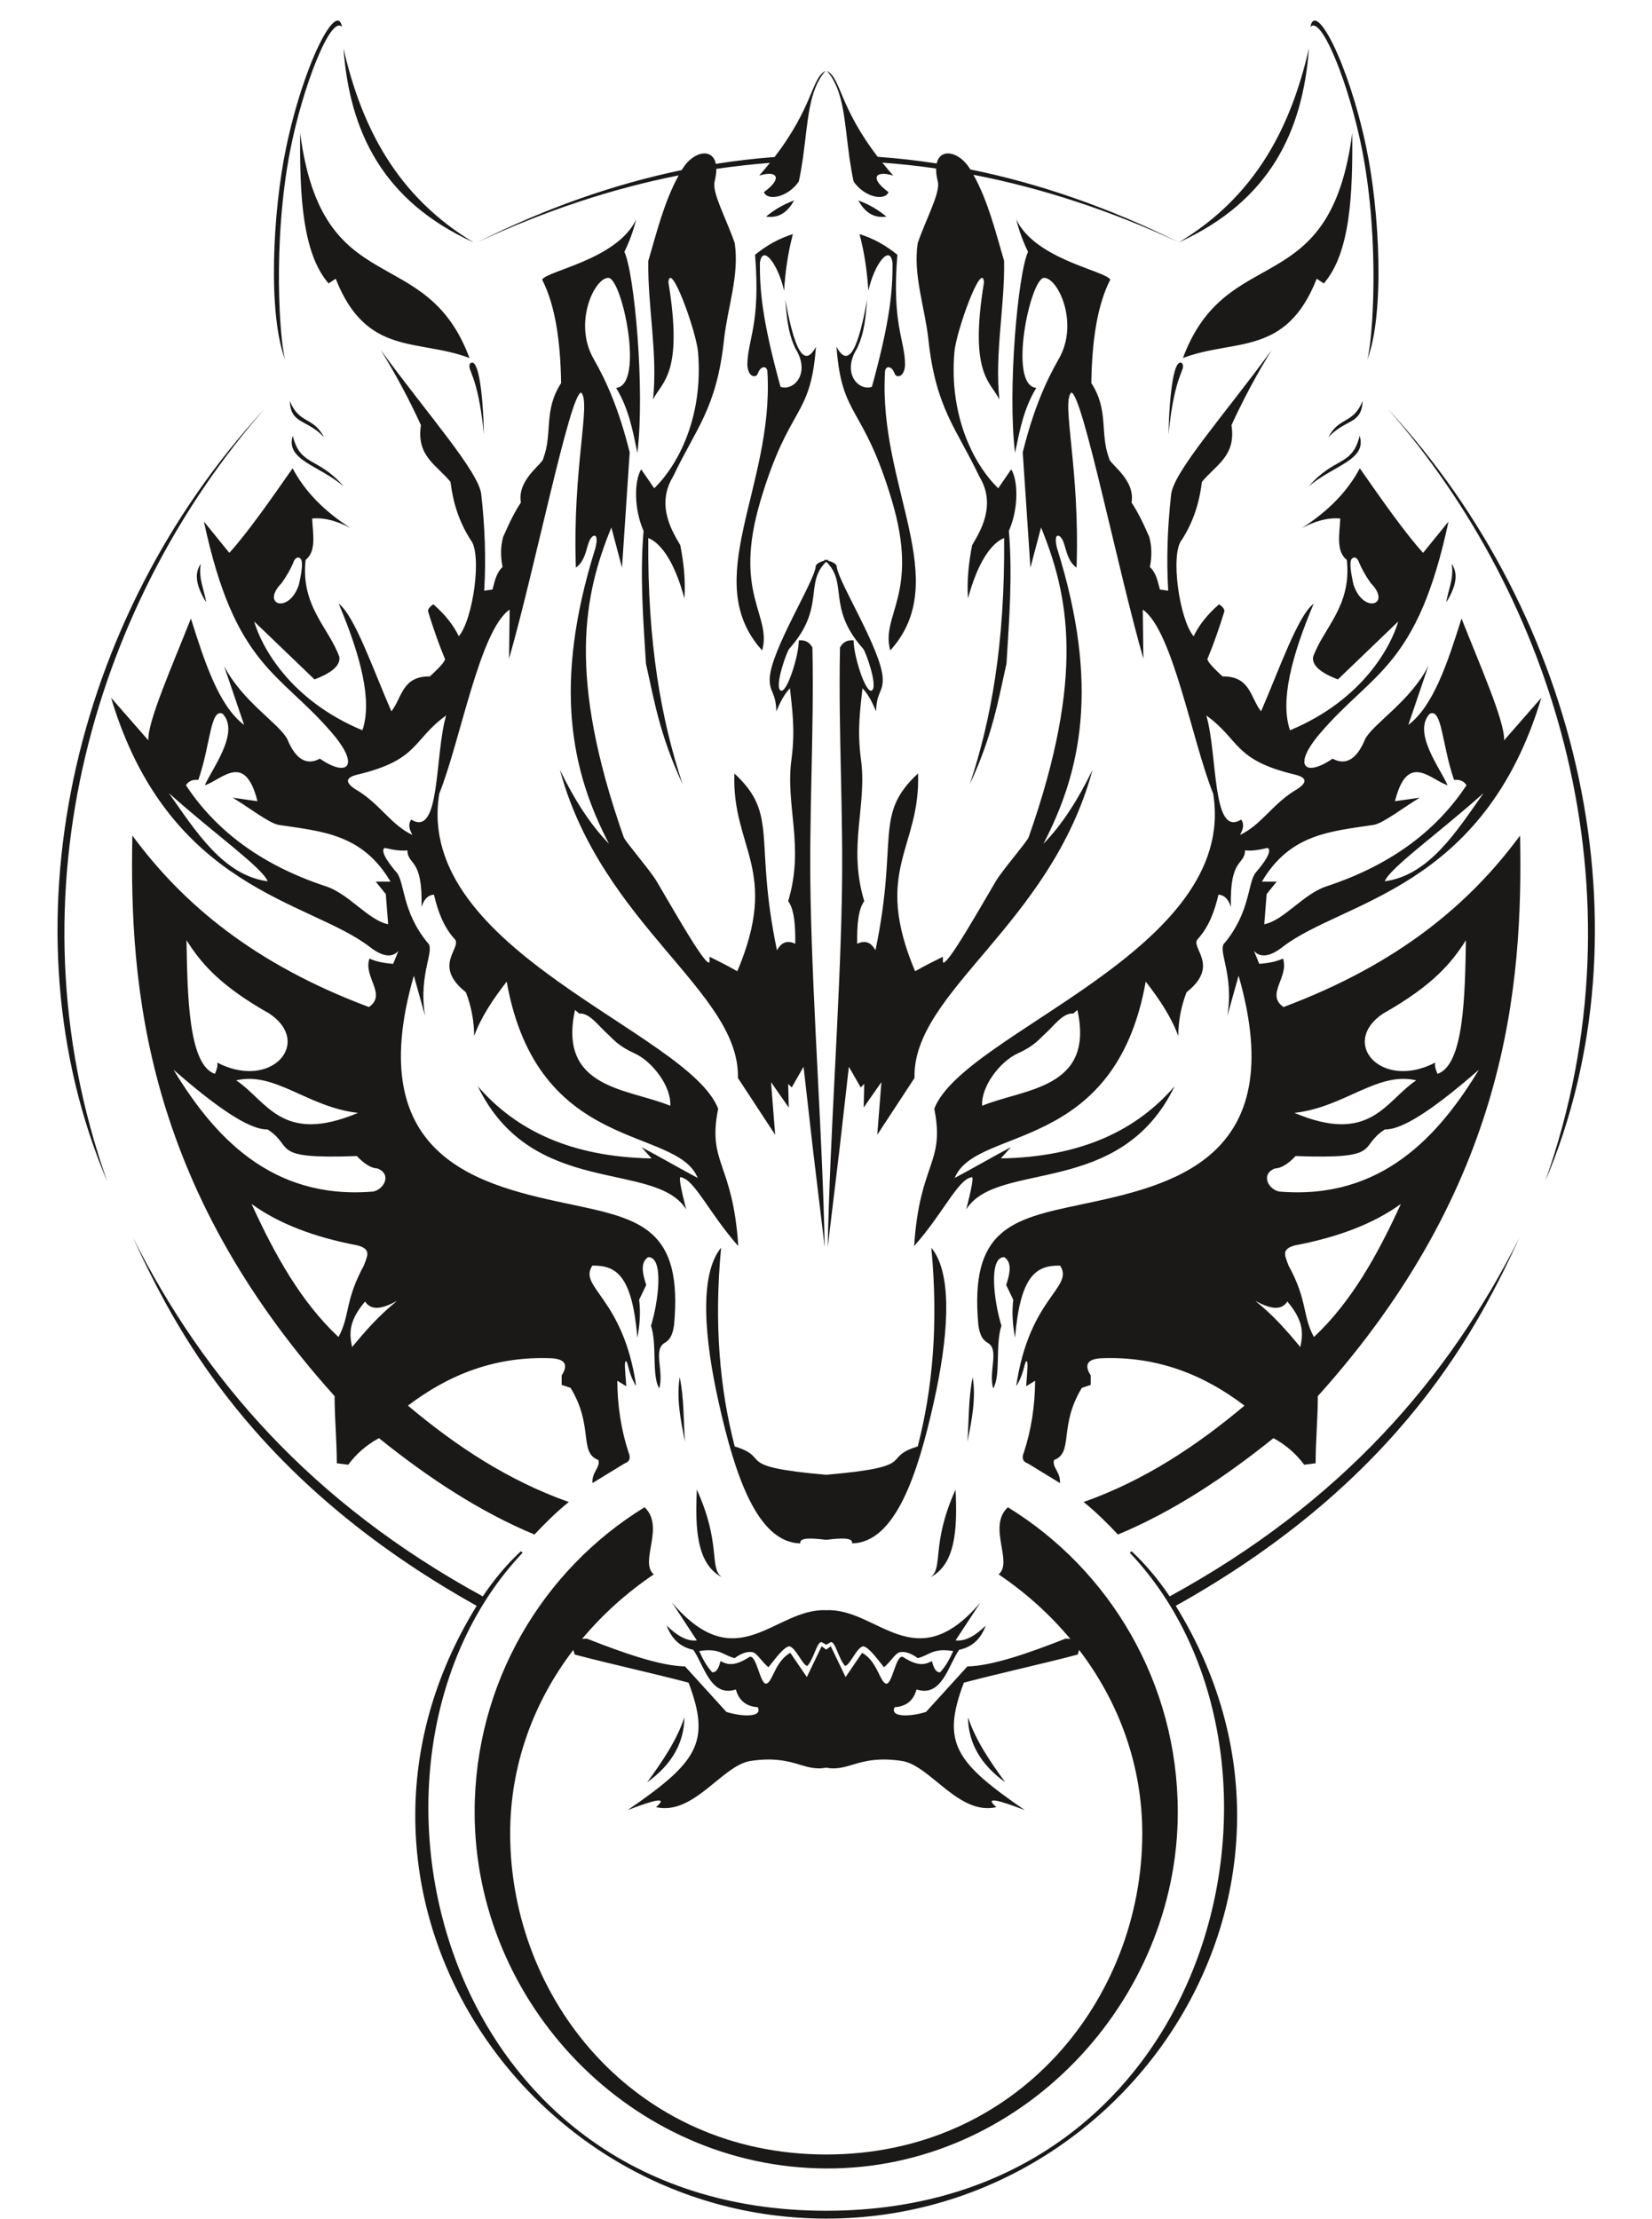 <?xml version="1.0" encoding="UTF-8"?>
<svg xmlns="http://www.w3.org/2000/svg" xmlns:xlink="http://www.w3.org/1999/xlink" width="350.8pt" height="471.2pt" viewBox="0 0 350.8 471.2" version="1.1">
<defs>
<clipPath id="clip1">
  <path d="M 12 4 L 339 4 L 339 471.199 L 12 471.199 Z M 12 4 "/>
</clipPath>
</defs>
<g id="surface1">
<g clip-path="url(#clip1)" clip-rule="nonzero">
<path style=" stroke:none;fill-rule:evenodd;fill:rgb(10.594%,9.813%,9.424%);fill-opacity:1;" d="M 63.742 28.254 C 68.445 64.52 90.352 50.934 99.699 76.027 C 88.781 71.855 77.805 75.785 71.285 59.18 C 70.785 59.516 70.281 59.852 69.777 60.188 C 64.195 53.746 63.613 41.414 63.742 28.254 Z M 180.387 33.586 C 180.684 35.598 180.938 37.051 181.262 38.535 C 183.605 41.961 187.953 42.715 188.668 40.797 C 184.613 37.844 185.824 36.109 189.676 37.281 C 188.84 36.336 188.074 35.426 187.363 34.539 C 191.168 34.816 194.973 35.23 198.781 35.781 C 198.762 36.555 198.875 37.48 199.145 38.562 C 199.727 40.91 196.672 46.402 194.871 51.637 C 193.867 58.426 196.379 65.215 197.133 72.004 C 198.703 86.805 203.145 90.996 207.945 101.164 C 211.742 107.348 207.953 113.133 206.434 115.754 C 205.703 119.441 205.285 123.379 205.555 127.066 C 207.484 119.863 210.293 115.422 213.223 114.246 C 213.43 136.762 210.414 153.066 205.934 166.539 C 210.855 155.926 211.969 148.695 213.727 140.895 C 214.305 131.508 215.031 122.121 214.23 112.734 C 216.285 108.121 216.246 102.129 214.734 99.66 C 213.812 101.004 212.891 102.344 211.969 103.684 C 206.848 98.711 201.504 88.477 202.664 74.77 C 203.043 70.281 208.547 55.141 208.949 59.934 C 205.766 79.398 210.297 80.984 212.219 84.828 C 211.188 75.02 213.375 65.215 213.223 55.41 C 211.438 49.352 209.848 42.77 206.707 37.117 C 221.219 39.922 235.746 44.688 250.289 51.426 C 235.527 44.109 220.777 38.965 206.047 35.984 L 205.934 35.797 C 203.715 32.203 199.66 31.312 198.902 34.711 C 194.727 34.062 190.555 33.598 186.383 33.301 C 178.176 22.617 178.57 16.578 175.609 15.055 C 179.211 19.227 179.273 25.488 180.387 33.586 Z M 170.496 33.609 C 171.617 25.496 171.676 19.23 175.281 15.055 C 172.316 16.578 172.715 22.633 164.473 33.34 C 160.316 33.652 156.16 34.137 152.004 34.797 C 151.297 31.301 147.195 32.176 144.957 35.797 L 144.758 36.121 C 130.289 39.121 115.84 44.223 101.402 51.426 C 115.625 44.789 129.859 40.066 144.113 37.246 C 141.016 42.871 139.438 49.395 137.664 55.41 C 137.516 65.215 139.703 75.02 138.672 84.828 C 140.594 80.984 145.125 79.398 141.938 59.934 C 142.34 55.141 147.844 70.281 148.227 74.77 C 149.387 88.477 144.039 98.711 138.922 103.684 C 138 102.344 137.078 101.004 136.156 99.66 C 134.645 102.129 134.605 108.121 136.66 112.734 C 135.859 122.121 136.586 131.508 137.164 140.895 C 138.918 148.695 140.031 155.926 144.957 166.539 C 140.473 153.066 137.457 136.762 137.664 114.246 C 140.598 115.422 143.406 119.863 145.332 127.066 C 145.605 123.379 145.188 119.441 144.453 115.754 C 142.938 113.133 139.148 107.348 142.945 101.164 C 147.746 90.996 152.188 86.805 153.758 72.004 C 154.512 65.215 157.023 58.426 156.02 51.637 C 154.219 46.402 151.16 40.91 151.746 38.562 C 152.004 37.516 152.117 36.621 152.109 35.863 C 155.902 35.301 159.695 34.879 163.488 34.59 C 162.789 35.453 162.035 36.355 161.215 37.281 C 165.066 36.109 166.277 37.844 162.219 40.797 C 162.934 42.715 167.285 41.961 169.629 38.535 C 169.949 37.059 170.199 35.613 170.496 33.609 Z M 287.145 28.254 C 282.445 64.52 260.539 50.934 251.191 76.027 C 262.105 71.855 273.086 75.785 279.602 59.18 C 280.105 59.516 280.609 59.852 281.109 60.188 C 286.695 53.746 287.277 41.414 287.145 28.254 Z M 212.055 334.309 C 217.82 338.203 222.953 342.828 227.285 348.023 L 226.273 347.953 C 218.422 351.051 210.578 353.773 205.426 353.855 C 202.496 357.078 199.566 360.301 196.637 363.523 C 193.367 364.551 188.879 364.734 189.98 362.52 C 192.449 362.348 193.996 361.094 194.625 358.746 C 200.02 360.52 201.406 353.52 203.668 350.336 C 206.773 349.656 208.387 347.703 209.32 345.188 C 207.184 347.262 205.051 348.594 202.914 348.328 C 204.672 345.648 206.43 342.969 208.188 340.289 C 194.262 356.641 186.355 341.41 175.445 341.922 C 164.535 341.41 156.625 356.641 142.699 340.289 C 144.457 342.969 146.215 345.648 147.973 348.328 C 145.84 348.594 143.703 347.262 141.57 345.188 C 142.504 347.703 144.113 349.656 147.223 350.336 C 149.484 353.52 150.867 360.52 156.262 358.746 C 156.891 361.094 158.441 362.348 160.91 362.52 C 162.012 364.734 157.523 364.551 154.254 363.523 C 151.324 360.301 148.395 357.078 145.465 353.855 C 140.312 353.773 132.469 351.051 124.617 347.953 L 123.602 348.023 C 127.938 342.828 133.07 338.203 138.836 334.309 C 135.668 331.695 141.289 324.184 136.867 320.062 C 115.238 333.34 100.789 357.363 100.789 384.785 C 100.789 425.41 134.105 460.285 175.445 460.465 C 216.734 460.645 250.102 425.098 250.102 384.785 C 250.102 357.363 235.652 333.34 214.023 320.062 C 209.602 324.184 215.223 331.695 212.055 334.309 Z M 175.387 349.215 L 175.387 349.277 L 175.445 349.246 L 175.504 349.277 L 175.504 349.215 L 176.418 348.703 C 177.422 348.562 178.051 352.242 179.434 353.727 C 180.418 353.789 181.902 349.773 183.324 349.578 C 184.602 349.898 186.109 352.055 187.719 354.039 C 189.402 352.574 190.105 351.02 191.164 350.824 C 192.098 350.652 193.383 350.988 194.879 352.094 C 197.422 351.496 197.887 349.91 202.414 350.59 C 201.742 352.098 200.988 353.602 199.648 355.109 C 198.645 355.152 198.227 354.023 197.891 352.723 C 196.539 353.414 195.117 354.02 191.738 351.844 C 190.211 351.223 189.477 357.961 188.098 357.496 C 186.793 357.055 186.297 352.785 183.074 350.965 C 181.902 352.684 180.73 354.398 179.559 356.113 C 178.512 353.938 177.465 351.762 176.418 349.578 L 175.445 350.289 L 174.473 349.578 C 173.426 351.762 172.379 353.938 171.332 356.113 C 170.16 354.398 168.988 352.684 167.816 350.965 C 164.594 352.785 164.098 357.055 162.793 357.496 C 161.414 357.961 160.68 351.223 159.152 351.844 C 155.77 354.02 154.352 353.414 152.996 352.723 C 152.664 354.023 152.246 355.152 151.238 355.109 C 149.898 353.602 149.148 352.098 148.477 350.59 C 153.004 349.91 153.469 351.496 156.012 352.094 C 157.508 350.988 158.789 350.652 159.727 350.824 C 160.785 351.02 161.484 352.574 163.168 354.039 C 164.781 352.055 166.285 349.898 167.562 349.578 C 168.988 349.773 170.473 353.789 171.457 353.727 C 172.836 352.242 173.465 348.562 174.473 348.703 Z M 175.445 375.355 C 180.395 376.289 182.375 372.535 191.613 373.945 C 197.621 374.973 203.605 385.562 211.578 383.742 C 208.891 381.41 211.941 382.184 217.605 384.367 C 202.867 374.238 199.848 370.047 204.676 357.305 C 212.293 355.297 221.227 353.348 228.848 351.34 C 228.93 351.074 229.035 350.727 229.148 350.352 C 237.605 361.422 242.559 374.844 242.559 389.312 C 242.559 424.523 216.043 457.496 175.445 457.496 C 134.844 457.496 108.332 424.523 108.332 389.312 C 108.332 374.844 113.285 361.422 121.742 350.352 C 121.855 350.727 121.961 351.074 122.043 351.34 C 129.66 353.348 138.594 355.297 146.215 357.305 C 151.039 370.047 148.023 374.238 133.281 384.367 C 138.945 382.184 142 381.41 139.309 383.742 C 147.281 385.562 153.27 374.973 159.277 373.945 C 168.512 372.535 170.496 376.289 175.445 375.355 Z M 277.953 10.281 C 276.656 27.82 269.711 42.637 250.328 51.469 C 266.582 41.695 274.094 27.086 277.953 10.281 Z M 251.066 77.195 C 249.371 75.68 248.332 83.035 248.121 92.23 C 249.48 78.859 251.828 78.777 251.066 77.195 Z M 215.543 96.176 C 216.516 91.465 217.383 86.73 220.062 82.363 C 213.953 81.859 218.789 59.074 221.695 59.004 C 224.621 58.934 229.223 68.57 224.836 76.203 C 222.145 80.914 219.527 86.648 217.176 96.051 C 217.719 104.211 218.262 112.371 218.809 120.535 C 219.562 117.691 220.316 114.844 221.066 111.996 C 226.84 126.164 230.578 143.297 218.43 177.797 C 218.117 178.684 212.844 184.816 211.523 187.02 C 208.695 191.738 200.836 205.789 200.223 204.289 C 200.223 203.914 200.223 203.539 200.223 203.164 C 198.328 204.094 196.551 204.977 194.32 206.242 C 185.215 184.629 195.508 180.211 194.949 164.234 C 185.449 173.031 190.852 178.047 185.906 201.781 C 185.086 200.371 184.008 199.473 182.016 200.402 C 181.973 196.504 182.227 193.078 183.52 191.359 C 179.949 179.496 184.273 171.016 182.77 160.844 C 182.02 154.824 182.676 150.613 183.145 146.152 C 184.41 147.48 185.27 149.219 186.031 151.051 C 186.148 146.895 187.527 147.023 187.445 144.117 C 187.273 138.164 177.879 123.387 177.68 120.301 C 177.641 119.672 176.594 119.258 175.734 119.012 C 175.809 118.945 175.887 118.879 175.965 118.812 C 175.824 118.844 175.645 118.883 175.445 118.934 C 175.242 118.883 175.062 118.844 174.922 118.812 C 175.004 118.879 175.078 118.945 175.152 119.012 C 174.293 119.254 173.25 119.672 173.207 120.301 C 173.012 123.387 163.617 138.164 163.445 144.117 C 163.363 147.023 164.738 146.895 164.855 151.051 C 165.621 149.219 166.477 147.48 167.746 146.152 C 168.211 150.613 168.867 154.824 168.121 160.844 C 166.617 171.016 170.941 179.496 167.367 191.359 C 168.664 193.078 168.918 196.504 168.875 200.402 C 166.883 199.473 165.805 200.371 164.984 201.781 C 160.039 178.047 165.441 173.031 155.941 164.234 C 155.383 180.211 165.676 184.629 156.57 206.242 C 154.34 204.977 152.562 204.094 150.668 203.164 C 150.668 203.539 150.668 203.914 150.668 204.289 C 150.051 205.789 142.195 191.738 139.367 187.02 C 138.043 184.816 132.77 178.684 132.457 177.797 C 120.309 143.297 124.051 126.164 129.82 111.996 C 130.574 114.844 131.328 117.691 132.082 120.535 C 132.625 112.371 133.172 104.211 133.715 96.051 C 131.359 86.648 128.742 80.914 126.055 76.203 C 121.664 68.57 126.27 58.934 129.195 59.004 C 132.102 59.074 136.938 81.859 130.824 82.363 C 133.508 86.73 134.375 91.465 135.348 96.176 C 136.984 82.648 134.707 57.949 132.586 53.48 C 133.672 51.262 134.508 48.953 135.094 46.574 C 131.098 55.129 116.035 57.504 115.129 59.383 C 117.93 64.879 119.02 72.52 119.148 81.355 C 115.379 87.133 117.383 91.996 115.379 97.305 C 115.355 98.504 109.758 101.766 110.609 106.723 C 109.59 108.211 108.363 110.512 106.84 114.008 C 106.266 116.141 106.289 118.277 106.715 120.41 C 105.383 121.621 105.047 123.445 104.582 125.184 C 103.996 125.266 103.41 125.352 102.824 125.434 C 103.227 118.609 102.961 111.789 102.195 104.965 C 101.633 100.113 90.945 88.145 80.848 74.324 C 84.125 79.641 86.945 84.953 89.387 90.273 C 88.379 96.863 92.672 98.664 95.664 102.328 C 96.18 106.578 97.414 110.715 99.934 114.633 C 102.441 117.656 100.43 131.633 97.422 135.102 C 96.328 132.844 94.621 130.578 92.023 128.32 C 91.395 128.762 90.852 129.223 90.895 129.828 C 91.926 133.133 93.043 136.441 94.41 139.746 C 94.867 140.105 93.488 141.613 91.27 143.641 C 85.344 143.547 85.371 148.215 83.109 151.051 C 79.312 142.371 75.316 130.719 71.93 128.195 C 76.645 139.379 79.09 148.898 76.953 155.07 C 61.426 148.609 55.457 137.121 53.973 131.965 C 58.242 136.066 62.512 140.164 66.781 144.27 C 70.551 142.848 72.309 141.254 72.059 139.496 C 69.891 133.363 63.805 128.715 64.898 118.902 C 67.234 117.039 66.445 113.402 66.281 110.113 C 69.004 109.84 71.723 110.719 74.441 112.121 C 68.836 108.562 64.73 104.336 62.137 99.441 C 57.309 106.355 52.516 113.188 48.699 117.398 C 46.902 115.18 45.102 112.961 43.301 110.742 C 49.902 141.727 59.449 142.688 70.551 155.695 C 76.605 162.789 73.711 165.086 67.914 161.098 C 65.199 162.59 62.805 161.348 61.008 156.953 C 59.289 153.645 51.422 148.953 47.57 141.383 C 48.992 145.566 50.418 149.754 51.84 153.938 C 46.52 149.953 43.492 140.73 40.539 131.336 C 36.629 141.262 31.312 153.23 31.496 157.203 C 28.859 154.191 26.223 151.176 23.586 148.164 C 35.805 188.992 65.711 191.234 78.461 201.031 C 81.184 203.164 83.234 203.453 84.613 201.91 C 84.238 202.828 83.859 203.746 83.484 204.672 C 81.059 204.484 79.551 204.062 78.461 203.539 C 77.07 207.438 82.238 211.164 78.336 213.84 C 53.918 204.695 38.793 191.922 28.105 177.422 C 27.469 209.453 30.742 251.645 71.051 296.465 C 71.051 301.195 71.52 305.988 71.52 310.719 C 72.484 310.844 72.977 310.906 73.941 311.031 C 75.57 308.836 77.672 306.91 80.469 305.383 C 91.023 313.871 101.938 321.039 113.496 325.852 C 115.676 323.547 117.934 321.246 120.781 318.945 C 107.887 314.383 96.836 307.059 86.625 298.477 C 95.383 291.828 105.332 287.891 117.266 288.43 C 120.023 288.641 120.691 289.855 119.273 292.07 C 119.273 292.742 119.273 293.41 119.273 294.078 C 119.902 294.289 120.527 294.496 121.156 294.703 C 126.133 302.82 122.836 308.43 127.059 310.027 C 127.551 311.574 125.641 312.566 125.805 314.926 C 128.062 313.539 130.324 312.164 132.586 310.781 C 133.762 310.383 133.949 309.539 133.465 308.395 C 131.918 303.664 131.121 298.602 131.078 293.203 C 131.621 293.496 132.445 294.066 132.992 294.359 C 132.738 291.035 132.488 288.785 132.988 289.086 C 133.375 289.316 133.488 291.922 135.098 294.328 C 132.328 275.371 122.715 273.406 125.785 268.746 C 131 268.656 134.227 271.012 135.348 284.035 C 135.863 281.355 136.043 278.676 135.723 275.996 C 136.227 274.949 136.727 273.906 137.23 272.859 C 135.887 268.898 136.602 267.73 137.605 266.953 C 141.09 266.828 139.766 276.613 138.234 281.523 C 139.578 285.465 138.332 292.129 139.992 294.828 C 141.023 291.195 138.641 286.578 141.125 285.164 C 141.98 284.664 142.777 283.91 143.133 281.398 C 145.043 260.93 135.996 258.867 121.527 255.809 C 102.543 251.789 76.586 246.445 87.879 207.184 C 88.676 210.027 89.469 212.871 90.266 215.723 C 88.773 206.586 92.574 201.645 90.77 200.152 C 85.41 193.613 85.934 187.512 84.305 185.367 C 81.082 181.648 81.074 180.297 81.727 180.059 C 83.82 180.559 85.41 180.727 86.5 180.562 C 86.586 183.855 89.801 182.012 89.512 192.617 C 90 191.031 90.828 190.059 92.148 189.98 C 92.992 193.535 94.199 196.844 96.543 199.398 C 98.254 201.203 91.672 204.98 98.93 210.699 C 100.121 213.797 100.668 216.895 100.688 219.992 C 102.121 216.039 104.66 212.219 107.594 208.438 C 114.148 245.254 143.652 239.012 148.156 250.129 C 144.18 248.035 140.203 245.691 136.227 243.598 C 136.938 244.395 137.648 245.191 138.359 245.984 C 121.258 245.68 109.523 240.004 101.461 230.656 C 112.977 254.535 139.133 246.281 145.711 256.809 C 144.629 252.574 143.949 249.402 144.707 250.02 C 147.527 250.602 150.66 257.688 156.773 264.602 C 155.602 246.672 150.164 247.16 152.5 235.434 C 146.234 219.117 87.77 201.941 93.281 168.504 C 97.719 157.52 101.859 133.781 108.223 129.453 C 108.18 132.926 108.141 136.398 108.098 139.871 C 113.582 120.789 121.074 83.367 123.418 83.367 C 125.547 85.504 121.535 99.48 122.285 120.535 C 124.492 119.023 124.527 115.746 125.391 114.41 C 126.105 113.301 127.195 113.336 126.43 116.391 C 117.242 145.684 121.41 163.973 129.32 179.18 C 125.207 174.953 121.84 169.547 118.898 163.484 C 127.812 196.473 157.168 210.586 156.695 228.906 C 159.332 232.926 161.969 236.945 164.605 240.961 C 164.312 237.238 164.02 233.512 163.727 229.785 C 164.984 231.586 166.238 233.387 167.492 235.188 C 167.453 233.512 167.41 231.836 167.367 230.164 C 167.621 230.414 167.871 230.664 168.121 230.914 C 168.961 229.449 169.797 227.984 170.633 226.52 C 171.305 232.422 171.973 238.324 172.645 244.227 C 173.473 251.102 174.301 257.977 175.129 264.852 C 174.633 240.641 172.625 215.172 172.129 190.953 C 171.758 172.715 172.891 155.73 172.516 137.488 C 171.984 136.617 171.332 135.848 169.629 135.98 C 169.633 139.281 167.023 147.496 165.734 146.613 C 164.402 145.695 167.137 138.141 167.621 137.738 C 175.383 128.977 170.699 123.887 175.445 119.281 C 180.191 123.887 175.508 128.977 183.27 137.738 C 183.754 138.141 186.488 145.695 185.156 146.613 C 183.867 147.496 181.254 139.281 181.262 135.98 C 179.559 135.848 178.906 136.617 178.371 137.488 C 178 155.73 179.133 172.715 178.758 190.953 C 178.262 215.172 176.258 240.641 175.762 264.852 C 176.59 257.977 177.418 251.102 178.246 244.227 C 178.918 238.324 179.586 232.422 180.258 226.52 C 181.094 227.984 181.93 229.449 182.77 230.914 C 183.02 230.664 183.27 230.414 183.52 230.164 C 183.48 231.836 183.438 233.512 183.395 235.188 C 184.652 233.387 185.906 231.586 187.164 229.785 C 186.871 233.512 186.578 237.238 186.285 240.961 C 188.922 236.945 191.559 232.926 194.195 228.906 C 193.723 210.586 223.078 196.473 231.992 163.484 C 229.047 169.547 225.684 174.953 221.57 179.18 C 229.48 163.973 233.648 145.684 224.457 116.391 C 223.695 113.336 224.781 113.301 225.496 114.41 C 226.359 115.746 226.395 119.023 228.602 120.535 C 229.355 99.48 225.344 85.504 227.473 83.367 C 229.816 83.367 237.309 120.789 242.793 139.871 C 242.75 136.398 242.707 132.926 242.668 129.453 C 249.031 133.781 253.172 157.52 257.609 168.504 C 263.121 201.941 204.656 219.117 198.391 235.434 C 200.723 247.16 195.289 246.672 194.117 264.602 C 200.23 257.688 203.363 250.602 206.184 250.02 C 206.941 249.402 206.262 252.574 205.18 256.809 C 211.758 246.281 237.914 254.535 249.43 230.656 C 241.367 240.004 229.633 245.68 212.527 245.984 C 213.242 245.191 213.953 244.395 214.664 243.598 C 210.688 245.691 206.711 248.035 202.734 250.129 C 207.238 239.012 236.738 245.254 243.293 208.438 C 246.23 212.219 248.77 216.039 250.203 219.992 C 250.219 216.895 250.77 213.797 251.961 210.699 C 259.219 204.98 252.637 201.203 254.344 199.398 C 256.691 196.844 257.898 193.535 258.742 189.98 C 260.062 190.059 260.891 191.031 261.379 192.617 C 261.09 182.012 264.301 183.855 264.391 180.562 C 265.48 180.727 267.07 180.559 269.164 180.059 C 269.816 180.297 269.809 181.648 266.586 185.367 C 264.957 187.512 265.477 193.613 260.121 200.152 C 258.316 201.645 262.117 206.586 260.625 215.723 C 261.418 212.871 262.215 210.027 263.012 207.184 C 274.301 246.445 248.344 251.789 229.363 255.809 C 214.895 258.867 205.848 260.93 207.758 281.398 C 208.113 283.91 208.91 284.664 209.766 285.164 C 212.25 286.578 209.867 291.195 210.898 294.828 C 212.559 292.129 211.312 285.465 212.656 281.523 C 211.125 276.613 209.801 266.828 213.281 266.953 C 214.289 267.73 215 268.898 213.66 272.859 C 214.16 273.906 214.664 274.949 215.164 275.996 C 214.848 278.676 215.027 281.355 215.543 284.035 C 216.66 271.012 219.891 268.656 225.105 268.746 C 228.172 273.406 218.562 275.371 215.793 294.328 C 217.402 291.922 217.516 289.316 217.902 289.086 C 218.402 288.785 218.152 291.035 217.898 294.359 C 218.441 294.066 219.27 293.496 219.812 293.203 C 219.77 298.602 218.973 303.664 217.426 308.395 C 216.941 309.539 217.129 310.383 218.305 310.781 C 220.566 312.164 222.828 313.539 225.086 314.926 C 225.246 312.566 223.34 311.574 223.832 310.027 C 228.055 308.43 224.758 302.82 229.734 294.703 C 230.359 294.496 230.988 294.289 231.617 294.078 C 231.617 293.41 231.617 292.742 231.617 292.07 C 230.199 289.855 230.867 288.641 233.625 288.43 C 245.555 287.891 255.508 291.828 264.266 298.477 C 254.051 307.059 243 314.383 230.109 318.945 C 232.957 321.246 235.215 323.547 237.395 325.852 C 248.949 321.039 259.863 313.871 270.418 305.383 C 273.215 306.91 275.32 308.836 276.949 311.031 C 277.91 310.906 278.406 310.844 279.371 310.719 C 279.371 305.988 279.836 301.195 279.836 296.465 C 320.148 251.645 323.422 209.453 322.785 177.422 C 312.094 191.922 296.973 204.695 272.555 213.84 C 268.652 211.164 273.82 207.438 272.43 203.539 C 271.34 204.062 269.832 204.484 267.406 204.672 C 267.027 203.746 266.652 202.828 266.273 201.91 C 267.656 203.453 269.707 203.164 272.43 201.031 C 285.18 191.234 315.086 188.992 327.305 148.164 C 324.668 151.176 322.031 154.191 319.395 157.203 C 319.578 153.23 314.262 141.262 310.352 131.336 C 307.398 140.73 304.371 149.953 299.051 153.938 C 300.473 149.754 301.895 145.566 303.32 141.383 C 299.469 148.953 291.598 153.645 289.883 156.953 C 288.082 161.348 285.691 162.59 282.977 161.098 C 277.18 165.086 274.281 162.789 280.34 155.695 C 291.441 142.688 300.988 141.727 307.59 110.742 C 305.789 112.961 303.988 115.18 302.191 117.398 C 298.375 113.188 293.582 106.355 288.754 99.441 C 286.156 104.336 282.055 108.562 276.445 112.121 C 279.168 110.719 281.887 109.84 284.609 110.113 C 284.445 113.402 283.652 117.039 285.992 118.902 C 287.086 128.715 280.996 133.363 278.832 139.496 C 278.582 141.254 280.34 142.848 284.105 144.27 C 288.375 140.164 292.645 136.066 296.914 131.965 C 295.43 137.121 289.465 148.609 273.934 155.07 C 271.801 148.898 274.242 139.379 278.957 128.195 C 275.57 130.719 271.578 142.371 267.781 151.051 C 265.52 148.215 265.547 143.547 259.621 143.641 C 257.402 141.613 256.023 140.105 256.48 139.746 C 257.844 136.441 258.965 133.133 259.996 129.828 C 260.039 129.223 259.492 128.762 258.867 128.32 C 256.266 130.578 254.562 132.844 253.465 135.102 C 250.461 131.633 248.445 117.656 250.953 114.633 C 253.473 110.715 254.711 106.578 255.223 102.328 C 258.219 98.664 262.512 96.863 261.504 90.273 C 263.945 84.953 266.766 79.641 270.043 74.324 C 259.945 88.145 249.254 100.113 248.695 104.965 C 247.93 111.789 247.664 118.609 248.066 125.434 C 247.48 125.352 246.895 125.266 246.309 125.184 C 245.84 123.445 245.508 121.621 244.176 120.41 C 244.602 118.277 244.621 116.141 244.047 114.008 C 242.527 110.512 241.301 108.211 240.281 106.723 C 241.133 101.766 235.535 98.504 235.508 97.305 C 233.508 91.996 235.508 87.133 231.742 81.355 C 231.871 72.52 232.957 64.879 235.762 59.383 C 234.855 57.504 219.793 55.129 215.793 46.574 C 216.379 48.953 217.219 51.262 218.305 53.48 C 216.184 57.949 213.906 82.648 215.543 96.176 Z M 288.43 119.027 C 289.09 120.703 289.992 122.289 291.07 123.801 C 295.629 128.426 289.52 130.477 287.426 124.176 C 286.789 121.383 286.52 119.27 287.051 118.652 C 287.512 118.195 287.973 118.32 288.43 119.027 Z M 315.027 168.41 C 309.285 176.562 303.48 185.871 294.043 187.141 C 295.234 184.211 305.27 177.137 315.027 168.41 Z M 268.465 196.258 C 268.633 194.121 268.801 191.988 268.969 189.852 C 269.68 188.973 270.391 188.094 271.102 187.215 C 270.055 187.215 269.008 187.215 267.961 187.215 C 273.977 176.961 282.758 176.539 291.695 175.16 C 293.727 174.848 298.227 171.309 301.492 169.383 C 299.734 169.637 297.977 169.887 296.219 170.137 C 298.895 159.465 303.793 165.617 307.395 166.746 C 305.887 163.23 299.859 155.496 303.625 151.551 C 306.246 150.379 306.18 158.203 308.773 165.617 C 309.988 165.492 310.867 165.867 311.41 166.746 C 305.414 175.789 296.18 183.426 281.648 188.219 C 276.762 189.828 272.609 195.461 268.465 196.258 Z M 263.316 177.297 C 267.754 175.203 270.055 170.977 274.742 168.004 C 277.672 166.328 277.758 165.156 274.996 164.488 C 261.852 161.348 263.398 157.16 256.16 151.93 C 258.625 160.426 257.309 177.93 263.566 174.031 C 264.324 175.121 263.902 176.203 263.316 177.297 Z M 228.785 214.465 C 228.492 214.715 228.199 214.969 227.906 215.219 C 225.688 215.035 223.867 217.801 221.75 219.68 C 220.816 220.508 219.668 222.09 216.227 223.633 C 212.336 225.371 208.27 230.773 208.566 234.809 C 217.27 231.16 232.516 231.344 228.785 214.465 Z M 314.047 227.148 C 305.699 240.898 293.512 254.891 271.605 253.016 C 269.293 252.512 267.656 249.328 270.727 248.121 C 272.023 248.078 273.488 247.199 275.121 245.484 C 293.992 246.164 288.199 243.594 294.082 239.828 C 298.102 239.938 305.344 234.746 314.047 227.148 Z M 300.738 229.41 C 294.203 233.746 291.074 243.148 274.871 236.316 C 285.5 235.145 292.492 227.441 300.738 229.41 Z M 311.285 199.648 C 308.324 204.328 304.398 209.188 293.707 215.219 C 284.371 221.453 293.328 231.586 304.758 225.641 C 304.609 226.438 304.902 227.23 305.258 228.027 C 310.863 226.152 311.09 211.371 311.285 199.648 Z M 297.473 255.652 C 292.547 266.434 286.957 276.48 279.012 283.91 C 276.543 279.43 277.715 276.203 273.613 268.715 C 272.816 266.527 272.035 265.262 274.996 264.445 C 284.328 262.688 291.82 259.754 297.473 255.652 Z M 276.125 286.039 C 273.367 282.719 270.516 279.406 266.582 276.246 C 269.453 277.785 271.996 278.516 273.363 276.371 C 277.051 280.703 276.652 283.398 276.125 286.039 Z M 188.215 45.996 C 185.84 46.34 183.805 45.391 182.262 42.555 C 184.812 43.516 186.672 44.703 188.215 45.996 Z M 184.395 61.723 C 185.715 55.891 189.062 51.734 189.531 55.898 C 189.547 61.32 189.156 67.66 185.145 82.148 C 182.316 83.094 178.719 79.273 181.949 74.066 C 183.648 70.578 183.82 67.09 184.145 63.605 C 182.891 70.414 180.785 79.633 177.629 73.629 C 178.754 88.977 183.27 85.715 189.41 106.352 C 195.328 126.246 186.934 130.566 189.047 138.117 C 202.488 123.262 186.57 103.41 187.918 79.223 C 187.852 77.512 189.375 77.598 189.953 79.285 C 190.32 80.355 192.07 80.156 192.188 77.465 C 192.164 72.078 189.344 68.973 190.555 54.105 C 188.188 52.172 185.551 50.645 182.516 49.711 C 183.613 53.812 184.133 57.789 184.395 61.723 Z M 197.766 264.945 C 199.293 281.145 198.039 294.953 194.879 307.141 C 186.762 309.648 195.707 311.406 175.445 313.164 C 155.184 311.406 164.129 309.648 156.012 307.141 C 152.852 294.953 151.594 281.145 153.125 264.945 C 148.305 270.805 149.699 284.734 152.578 297.652 C 156.016 313.09 160.75 327.535 169.949 327.734 C 169.691 326.441 172.336 326.598 175.414 326.973 L 175.414 326.98 L 175.445 326.977 L 175.477 326.98 L 175.477 326.973 C 178.551 326.598 181.195 326.441 180.938 327.734 C 190.141 327.535 194.871 313.09 198.312 297.652 C 201.191 284.734 202.586 270.805 197.766 264.945 Z M 213.465 378.465 C 208.043 374.574 205.617 369.887 205.551 364.652 C 207.137 369.469 210.195 373.988 213.465 378.465 Z M 202.914 316.309 C 203.301 324.52 202.973 332.059 197.641 334.891 C 200.367 332.812 197.672 327.879 202.914 316.309 Z M 205.426 306.137 C 206.387 301.488 207.266 296.926 206.555 292.449 C 205.594 297.012 205.781 301.574 205.426 306.137 Z M 290.316 76.453 C 294.059 66.742 292.984 44.93 290.125 31.305 C 286.328 13.227 279.305 -0.004 278.254 5.719 C 280.664 3.059 286.684 18.609 289.281 32.031 C 293.078 51.648 291.465 72.711 290.316 76.453 Z M 308.262 119.734 C 309.383 121.43 309.695 123.672 307.137 127.871 C 307.41 125.488 308.805 122.953 308.262 119.734 Z M 175.445 471.109 C 240.367 471.125 286.398 400.461 249.668 340.992 C 297.844 314.098 314.141 281.223 322.672 262.754 C 307.605 292.711 284.844 319.062 248.375 338.984 C 245.977 335.41 243.277 332.188 240.293 329.406 C 240.168 329.512 240.043 329.617 239.918 329.723 C 280.879 372.988 258.734 469.445 175.445 469.445 C 92.156 469.445 70.008 372.988 110.973 329.723 C 110.848 329.617 110.723 329.512 110.598 329.406 C 107.613 332.188 104.914 335.41 102.516 338.984 C 66.047 319.062 43.285 292.711 28.219 262.754 C 36.75 281.223 53.047 314.098 101.223 340.992 C 64.477 400.484 110.52 471.094 175.445 471.109 Z M 328.113 250.883 C 350.824 197.355 335.652 131.09 294.668 86.781 C 329.598 126.52 350.113 188.762 328.113 250.883 Z M 288.719 92.539 C 290.348 97.727 283.035 98.828 277.879 103.32 C 283.371 96.93 287.109 99.121 288.719 92.539 Z M 289.344 85.152 C 289.176 90.164 285.691 88.934 282.078 92.859 C 284.375 88.41 287.359 90.102 289.344 85.152 Z M 72.938 10.281 C 74.23 27.82 81.18 42.637 100.562 51.469 C 84.309 41.695 76.793 27.086 72.938 10.281 Z M 99.824 77.195 C 101.52 75.68 102.555 83.035 102.766 92.23 C 101.406 78.859 99.062 78.777 99.824 77.195 Z M 62.457 119.027 C 61.801 120.703 60.895 122.289 59.82 123.801 C 55.258 128.426 61.371 130.477 63.461 124.176 C 64.102 121.383 64.371 119.27 63.84 118.652 C 63.379 118.195 62.918 118.32 62.457 119.027 Z M 35.859 168.41 C 41.605 176.562 47.41 185.871 56.848 187.141 C 55.656 184.211 45.621 177.137 35.859 168.41 Z M 82.426 196.258 C 82.258 194.121 82.09 191.988 81.922 189.852 C 81.211 188.973 80.5 188.094 79.789 187.215 C 80.836 187.215 81.879 187.215 82.926 187.215 C 76.914 176.961 68.133 176.539 59.191 175.16 C 57.16 174.848 52.664 171.309 49.398 169.383 C 51.156 169.637 52.914 169.887 54.672 170.137 C 51.992 159.465 47.098 165.617 43.496 166.746 C 45.004 163.23 51.031 155.496 47.262 151.551 C 44.641 150.379 44.711 158.203 42.113 165.617 C 40.902 165.492 40.023 165.867 39.477 166.746 C 45.473 175.789 54.711 183.426 69.238 188.219 C 74.129 189.828 78.281 195.461 82.426 196.258 Z M 87.574 177.297 C 83.137 175.203 80.836 170.977 76.145 168.004 C 73.215 166.328 73.133 165.156 75.895 164.488 C 89.039 161.348 87.488 157.16 94.73 151.93 C 92.266 160.426 93.582 177.93 87.32 174.031 C 86.566 175.121 86.984 176.203 87.574 177.297 Z M 122.105 214.465 C 122.398 214.715 122.691 214.969 122.984 215.219 C 125.203 215.035 127.023 217.801 129.141 219.68 C 130.074 220.508 131.219 222.09 134.664 223.633 C 138.551 225.371 142.617 230.773 142.324 234.809 C 133.621 231.16 118.375 231.344 122.105 214.465 Z M 36.84 227.148 C 45.191 240.898 57.379 254.891 79.285 253.016 C 81.594 252.512 83.23 249.328 80.164 248.121 C 78.867 248.078 77.402 247.199 75.77 245.484 C 56.895 246.164 62.691 243.594 56.809 239.828 C 52.789 239.938 45.547 234.746 36.84 227.148 Z M 50.152 229.41 C 56.688 233.746 59.816 243.148 76.02 236.316 C 65.387 235.145 58.398 227.441 50.152 229.41 Z M 39.605 199.648 C 42.562 204.328 46.492 209.188 57.184 215.219 C 66.52 221.453 57.559 231.586 46.133 225.641 C 46.281 226.438 45.988 227.23 45.633 228.027 C 40.027 226.152 39.797 211.371 39.605 199.648 Z M 53.418 255.652 C 58.344 266.434 63.93 276.48 71.875 283.91 C 74.348 279.43 73.172 276.203 77.277 268.715 C 78.074 266.527 78.855 265.262 75.895 264.445 C 66.559 262.688 59.066 259.754 53.418 255.652 Z M 74.766 286.039 C 77.523 282.719 80.371 279.406 84.309 276.246 C 81.438 277.785 78.895 278.516 77.527 276.371 C 73.84 280.703 74.234 283.398 74.766 286.039 Z M 162.676 45.996 C 165.051 46.34 167.086 45.391 168.625 42.555 C 166.078 43.516 164.219 44.703 162.676 45.996 Z M 166.496 61.723 C 165.172 55.891 161.824 51.734 161.359 55.898 C 161.34 61.32 161.734 67.66 165.746 82.148 C 168.574 83.094 172.172 79.273 168.938 74.066 C 167.242 70.578 167.07 67.09 166.746 63.605 C 168 70.414 170.102 79.633 173.262 73.629 C 172.137 88.977 167.617 85.715 161.48 106.352 C 155.562 126.246 163.957 130.566 161.844 138.117 C 148.402 123.262 164.316 103.41 162.973 79.223 C 163.039 77.512 161.516 77.598 160.934 79.285 C 160.566 80.355 158.82 80.156 158.703 77.465 C 158.727 72.078 161.547 68.973 160.336 54.105 C 162.703 52.172 165.34 50.645 168.371 49.711 C 167.277 53.812 166.754 57.789 166.496 61.723 Z M 137.426 378.465 C 142.844 374.574 145.273 369.887 145.336 364.652 C 143.75 369.469 140.695 373.988 137.426 378.465 Z M 147.973 316.309 C 147.59 324.52 147.918 332.059 153.25 334.891 C 150.523 332.812 153.215 327.879 147.973 316.309 Z M 145.465 306.137 C 144.5 301.488 143.625 296.926 144.332 292.449 C 145.293 297.012 145.105 301.574 145.465 306.137 Z M 60.574 76.453 C 56.828 66.742 57.906 44.93 60.766 31.305 C 64.559 13.227 71.586 -0.004 72.633 5.719 C 70.223 3.059 64.203 18.609 61.605 32.031 C 57.809 51.648 59.422 72.711 60.574 76.453 Z M 42.629 119.734 C 41.508 121.43 41.195 123.672 43.754 127.871 C 43.48 125.488 42.086 122.953 42.629 119.734 Z M 22.777 250.883 C 0.066 197.355 15.234 131.09 56.223 86.781 C 21.293 126.52 0.773 188.762 22.777 250.883 Z M 62.172 92.539 C 60.539 97.727 67.855 98.828 73.012 103.32 C 67.52 96.93 63.781 99.121 62.172 92.539 Z M 61.547 85.152 C 61.711 90.164 65.199 88.934 68.812 92.859 C 66.516 88.41 63.531 90.102 61.547 85.152 Z M 61.547 85.152 "/>
</g>
</g>
</svg>
